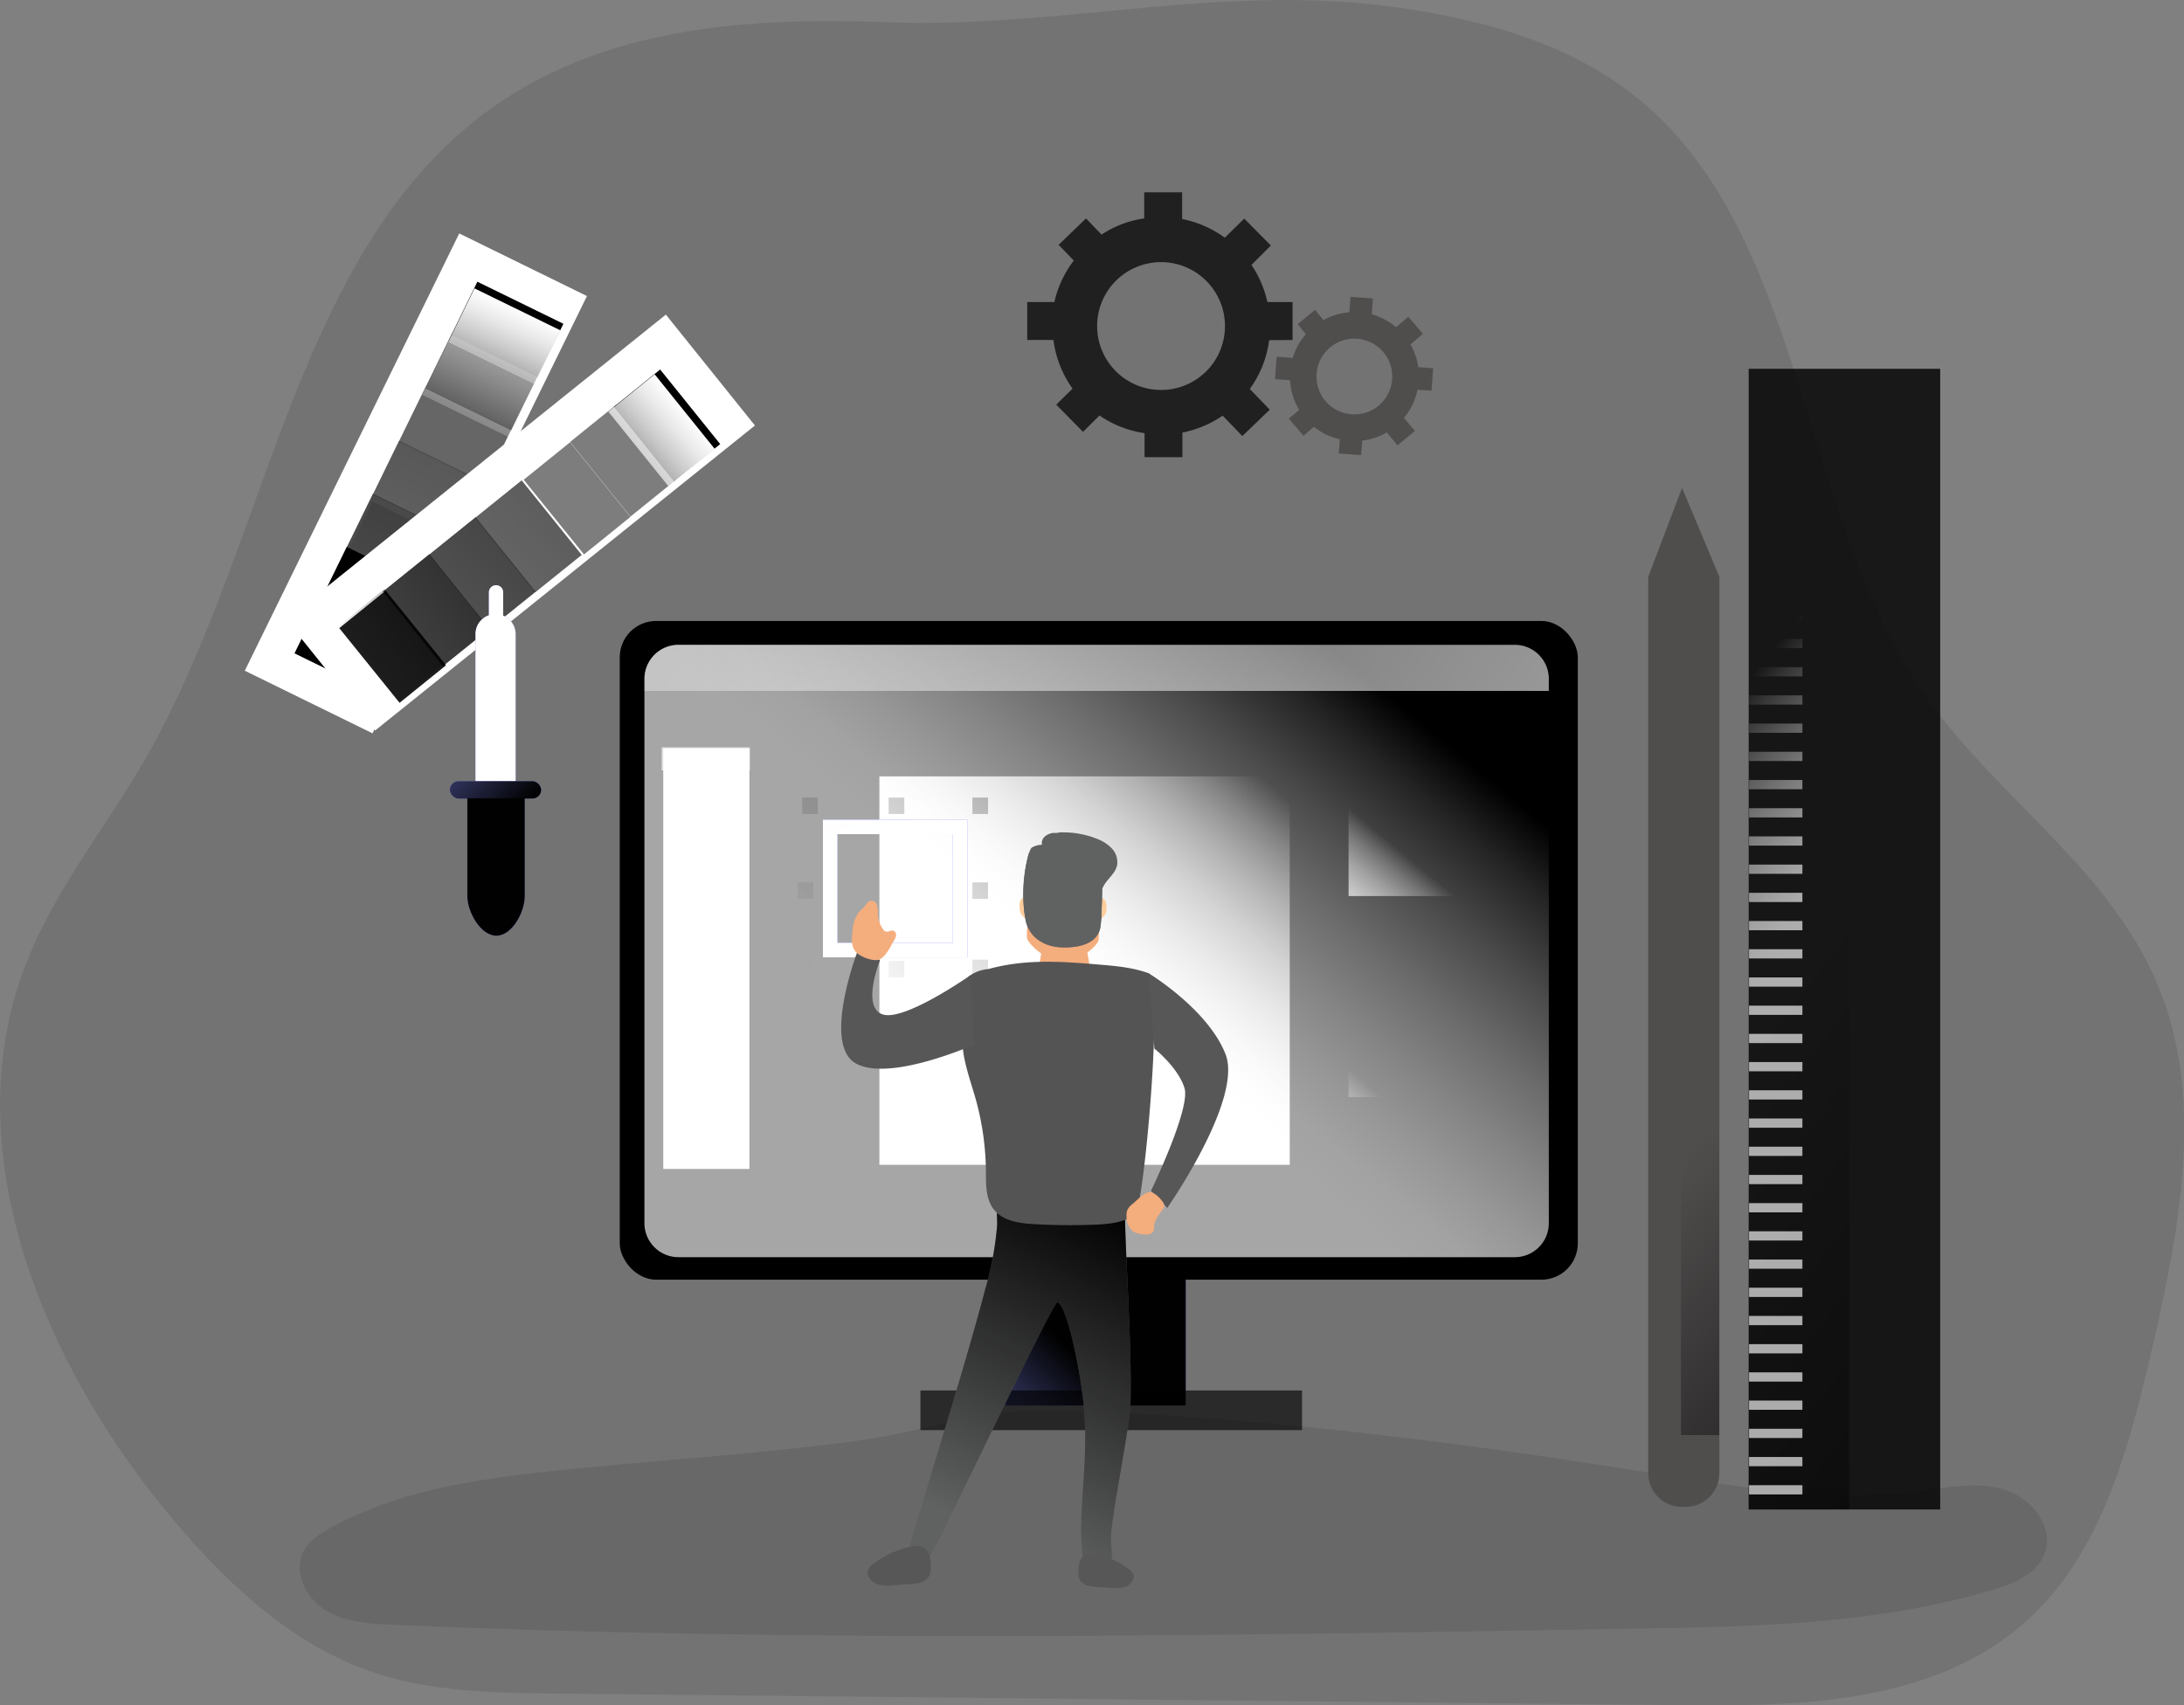 <?xml version="1.0" encoding="utf-8"?>
<svg data-name="Layer 1" viewBox="0 0 562.72 439.42" xmlns="http://www.w3.org/2000/svg" xmlns:xlink="http://www.w3.org/1999/xlink">
  <rect x="0" y="0" width="562.72" height="439.42" fill="#808080" stroke="none"/>
  <defs>
    <linearGradient id="a" x1="91.19" y1="302.68" x2="146" y2="261.27" gradientTransform="rotate(38.84 242.587 236.49)" gradientUnits="userSpaceOnUse">
      <stop offset="0" stop-color="#010101" stop-opacity="0"/>
      <stop offset="0.95" stop-color="#010101"/>
    </linearGradient>
    <linearGradient id="d" x1="101.96" y1="293.8" x2="180.55" y2="236.35" gradientTransform="rotate(38.84 257.776 217.566)" xlink:href="#a"/>
    <linearGradient id="e" x1="114.75" y1="285.62" x2="230.53" y2="172.13" gradientTransform="matrix(0.779, 0.627, -0.627, 0.779, 182.36, -151.782)" xlink:href="#a"/>
    <linearGradient id="c" x1="129.85" y1="272.66" x2="302.91" y2="113.71" gradientTransform="rotate(38.84 288.164 179.745)" gradientUnits="userSpaceOnUse">
      <stop offset="0" stop-color="#010101" stop-opacity="0"/>
      <stop offset="0.36" stop-color="#010101" stop-opacity=".36"/>
      <stop offset="0.95" stop-color="#010101"/>
    </linearGradient>
    <linearGradient id="b" x1="144.04" y1="261.09" x2="243.17" y2="179.94" gradientTransform="rotate(38.84 316.801 144.329)" gradientUnits="userSpaceOnUse">
      <stop offset="0" stop-color="#fff" stop-opacity="0"/>
      <stop offset="0.07" stop-color="#fff" stop-opacity=".22"/>
      <stop offset="0.16" stop-color="#fff" stop-opacity=".45"/>
      <stop offset="0.25" stop-color="#fff" stop-opacity=".65"/>
      <stop offset="0.33" stop-color="#fff" stop-opacity=".8"/>
      <stop offset="0.4" stop-color="#fff" stop-opacity=".91"/>
      <stop offset="0.46" stop-color="#fff" stop-opacity=".98"/>
      <stop offset="0.51" stop-color="#fff"/>
    </linearGradient>
    <linearGradient id="f" x1="149.21" y1="257.97" x2="203.49" y2="211.09" gradientTransform="rotate(38.84 331.99 125.404)" xlink:href="#b"/>
    <linearGradient id="g" x1="281.09" y1="352.88" x2="288.14" y2="293.67" xlink:href="#a"/>
    <linearGradient id="h" x1="286.55" y1="163.37" x2="283.73" y2="377.68" xlink:href="#b"/>
    <linearGradient id="i" x1="281.79" y1="345.2" x2="284.96" y2="409.44" xlink:href="#a"/>
    <linearGradient id="j" x1="423.51" y1="258.04" x2="567.32" y2="269.67" xlink:href="#a"/>
    <linearGradient id="k" x1="427.71" y1="137.08" x2="442.37" y2="138.14" xlink:href="#b"/>
    <linearGradient id="l" x1="431.4" y1="129.69" x2="436.47" y2="130.05" xlink:href="#a"/>
    <linearGradient id="m" x1="433.31" y1="357" x2="434.11" y2="388.72" xlink:href="#a"/>
    <linearGradient id="n" x1="447.88" y1="393.39" x2="415.89" y2="424.05" xlink:href="#a"/>
    <linearGradient id="o" x1="426.59" y1="242.89" x2="681.94" y2="234.96" xlink:href="#a"/>
    <linearGradient id="p" x1="442.96" y1="100.87" x2="543.64" y2="97.74" xlink:href="#b"/>
    <linearGradient id="q" x1="442.96" y1="108.14" x2="543.64" y2="105.01" xlink:href="#b"/>
    <linearGradient id="r" x1="442.96" y1="115.41" x2="543.64" y2="112.28" xlink:href="#b"/>
    <linearGradient id="s" x1="442.96" y1="122.68" x2="543.64" y2="119.55" xlink:href="#b"/>
    <linearGradient id="t" x1="442.96" y1="129.95" x2="543.64" y2="126.82" xlink:href="#b"/>
    <linearGradient id="u" x1="442.96" y1="137.21" x2="543.64" y2="134.09" xlink:href="#b"/>
    <linearGradient id="v" x1="442.96" y1="144.48" x2="543.64" y2="141.36" xlink:href="#b"/>
    <linearGradient id="w" x1="442.96" y1="151.75" x2="543.64" y2="148.63" xlink:href="#b"/>
    <linearGradient id="x" x1="442.96" y1="159.02" x2="543.64" y2="155.9" xlink:href="#b"/>
    <linearGradient id="y" x1="442.96" y1="166.29" x2="543.64" y2="163.16" xlink:href="#b"/>
    <linearGradient id="z" x1="442.96" y1="173.56" x2="543.64" y2="170.43" xlink:href="#b"/>
    <linearGradient id="A" x1="442.96" y1="180.83" x2="543.64" y2="177.7" xlink:href="#b"/>
    <linearGradient id="B" x1="442.96" y1="188.1" x2="543.64" y2="184.97" xlink:href="#b"/>
    <linearGradient id="C" x1="442.96" y1="195.37" x2="543.64" y2="192.24" xlink:href="#b"/>
    <linearGradient id="D" x1="442.96" y1="202.64" x2="543.64" y2="199.51" xlink:href="#b"/>
    <linearGradient id="E" x1="442.96" y1="209.91" x2="543.64" y2="206.78" xlink:href="#b"/>
    <linearGradient id="F" x1="442.96" y1="217.18" x2="543.64" y2="214.05" xlink:href="#b"/>
    <linearGradient id="G" x1="442.96" y1="224.45" x2="543.64" y2="221.32" xlink:href="#b"/>
    <linearGradient id="H" x1="442.96" y1="231.71" x2="543.64" y2="228.59" xlink:href="#b"/>
    <linearGradient id="I" x1="442.96" y1="238.98" x2="543.64" y2="235.86" xlink:href="#b"/>
    <linearGradient id="J" x1="442.96" y1="246.25" x2="543.64" y2="243.13" xlink:href="#b"/>
    <linearGradient id="K" x1="442.96" y1="253.52" x2="543.64" y2="250.4" xlink:href="#b"/>
    <linearGradient id="L" x1="442.96" y1="260.79" x2="543.64" y2="257.67" xlink:href="#b"/>
    <linearGradient id="M" x1="442.96" y1="268.06" x2="543.64" y2="264.93" xlink:href="#b"/>
    <linearGradient id="N" x1="442.96" y1="275.33" x2="543.64" y2="272.2" xlink:href="#b"/>
    <linearGradient id="O" x1="442.96" y1="282.6" x2="543.64" y2="279.47" xlink:href="#b"/>
    <linearGradient id="P" x1="442.96" y1="289.87" x2="543.64" y2="286.74" xlink:href="#b"/>
    <linearGradient id="Q" x1="442.96" y1="297.14" x2="543.64" y2="294.01" xlink:href="#b"/>
    <linearGradient id="R" x1="442.96" y1="304.41" x2="543.64" y2="301.28" xlink:href="#b"/>
    <linearGradient id="S" x1="442.96" y1="311.68" x2="543.64" y2="308.55" xlink:href="#b"/>
    <linearGradient id="T" x1="442.96" y1="318.95" x2="543.64" y2="315.82" xlink:href="#b"/>
    <linearGradient id="U" x1="442.96" y1="326.22" x2="543.64" y2="323.09" xlink:href="#b"/>
    <linearGradient id="V" x1="442.96" y1="333.48" x2="543.64" y2="330.36" xlink:href="#b"/>
    <linearGradient id="W" x1="442.96" y1="340.75" x2="543.64" y2="337.63" xlink:href="#b"/>
    <linearGradient id="X" x1="442.96" y1="348.02" x2="543.64" y2="344.9" xlink:href="#b"/>
    <linearGradient id="Y" x1="442.96" y1="355.29" x2="543.64" y2="352.17" xlink:href="#b"/>
    <linearGradient id="Z" x1="442.96" y1="362.56" x2="543.64" y2="359.44" xlink:href="#b"/>
    <linearGradient id="aa" x1="442.96" y1="369.83" x2="543.64" y2="366.7" xlink:href="#b"/>
    <linearGradient id="ab" x1="442.96" y1="377.1" x2="543.64" y2="373.97" xlink:href="#b"/>
    <linearGradient id="ac" x1="442.96" y1="384.37" x2="543.64" y2="381.24" xlink:href="#b"/>
    <linearGradient id="ad" x1="39.44" y1="206.38" x2="1737.77" y2="153.63" xlink:href="#b"/>
    <linearGradient id="ae" x1="180.65" y1="162.61" x2="183.82" y2="361.93" xlink:href="#b"/>
    <linearGradient id="af" x1="280.34" y1="181.75" x2="278.56" y2="317.15" xlink:href="#b"/>
    <linearGradient id="ag" x1="252.08" y1="269.03" x2="258.77" y2="-2.71" xlink:href="#a"/>
    <linearGradient id="ah" x1="251.59" y1="269.02" x2="258.28" y2="-2.72" xlink:href="#a"/>
    <linearGradient id="ai" x1="207.09" y1="267.92" x2="213.79" y2="-3.82" xlink:href="#a"/>
    <linearGradient id="aj" x1="206.6" y1="267.91" x2="213.3" y2="-3.83" xlink:href="#a"/>
    <linearGradient id="ak" x1="251.05" y1="269.01" x2="257.75" y2="-2.73" xlink:href="#a"/>
    <linearGradient id="al" x1="207.2" y1="267.93" x2="213.89" y2="-3.81" xlink:href="#a"/>
    <linearGradient id="am" x1="229.48" y1="268.47" x2="236.18" y2="-3.26" xlink:href="#a"/>
    <linearGradient id="an" x1="230.52" y1="268.5" x2="237.22" y2="-3.24" xlink:href="#a"/>
    <linearGradient id="ao" x1="227.11" y1="250.42" x2="344.74" y2="348.22" xlink:href="#b"/>
    <linearGradient id="ap" x1="371.69" y1="174.65" x2="370.84" y2="238.96" xlink:href="#b"/>
    <linearGradient id="aq" x1="371.69" y1="226.46" x2="370.84" y2="290.77" xlink:href="#b"/>
    <linearGradient id="ar" x1="181.92" y1="191.35" x2="181.81" y2="199.68" xlink:href="#b"/>
    <linearGradient id="as" x1="95.3" y1="199.15" x2="150.1" y2="157.73" gradientTransform="rotate(38.84 103.064 193.244)" xlink:href="#a"/>
    <linearGradient id="at" x1="106.06" y1="190.27" x2="184.66" y2="132.82" gradientTransform="rotate(38.84 114.952 183.727)" xlink:href="#a"/>
    <linearGradient id="au" x1="118.85" y1="182.09" x2="234.63" y2="68.6" gradientTransform="rotate(38.84 126.846 174.224)" xlink:href="#a"/>
    <linearGradient id="av" x1="133.96" y1="169.13" x2="307.01" y2="10.17" gradientTransform="rotate(38.84 138.734 164.707)" xlink:href="#c"/>
    <linearGradient id="aw" x1="148.35" y1="128.74" x2="232.52" y2="59.83" gradientTransform="matrix(0.779, 0.627, -0.627, 0.779, 160.56, -167.77)" xlink:href="#b"/>
    <linearGradient id="ax" x1="153.32" y1="154.43" x2="207.59" y2="107.56" gradientTransform="rotate(38.84 173.018 137.393)" xlink:href="#b"/>
    <linearGradient id="ay" x1="126.16" y1="213.1" x2="144.93" y2="213.63" xlink:href="#b"/>
    <linearGradient id="az" x1="103.09" y1="200.75" x2="151.73" y2="206.3" xlink:href="#a"/>
    <linearGradient id="aA" x1="103.9" y1="246.5" x2="151.95" y2="251.98" xlink:href="#a"/>
    <linearGradient id="aB" x1="266.18" y1="394.35" x2="246.09" y2="300.95" xlink:href="#a"/>
    <linearGradient id="aC" x1="301.35" y1="376.83" x2="220.46" y2="443.97" xlink:href="#a"/>
  </defs>
  <path d="M120.25 32.82c-45.3 38.05-52.32 110-83 163.08-10.68 18.47-24.48 35-31.68 55.49-16.53 46.9 6.22 100.1 36.67 137.35 14.52 17.77 31.48 34.05 52 41.54 15.78 5.76 32.7 6 49.31 6.15l291 3c32.49.33 68.59-.86 91.95-26 16.1-17.31 22.64-42.59 28.19-66.72 6.82-29.65 13-61.85 2.39-90.09-12.12-32.31-42.77-50.62-61.81-78.5-30.9-45.17-30.19-113.49-69.54-149.55-18.37-16.83-42.61-23.43-66.23-26.73-44.53-6.23-86.71 5.53-130.44 3.89-37.38-1.4-77.8 1.04-108.81 27.09z" opacity=".1" style="isolation: isolate;"/>
  <path d="M149.51 378.36c-22.16 2.21-45 4.64-64.5 15.45-2.61 1.45-5.26 3.16-6.7 5.77-2.89 5.25.39 12.17 5.48 15.33s11.37 3.52 17.36 3.78c106.66 4.61 213.48 2.8 320.23 1 31-.52 62.49-1.12 92.2-10.05 5.34-1.6 11.21-4 13.22-9.23 2.63-6.84-3.37-14.42-10.37-16.55s-14.47-.54-21.71.39c-25.14 3.23-50.5-1.71-75.53-5.66-49-7.72-99.84-14-149.47-15.17-16.92-.39-31.37 5.43-47.93 7.73-23.91 3.34-48.24 4.81-72.28 7.21z" opacity=".1" style="isolation: isolate;"/>
  <path fill="#fff" d="M 63.074 172.84 L 118.325 60.157 L 151.232 76.292 L 95.981 188.975 Z"/>
  <path d="M75.879 168.367l6.732-13.772 22.164 10.834-6.732 13.772z" style=""/>
  <path transform="rotate(-63.95 70.385 182.216)" fill="url(#a)" d="M85.24 181.07h15.33v24.67H85.24z"/>
  <path d="M82.612 154.702l6.732-13.773 22.164 10.834-6.732 13.773z" style=""/>
  <path transform="rotate(-63.95 77.113 168.551)" fill="url(#d)" d="M91.97 167.41h15.33v24.67H91.97z"/>
  <path d="M89.336 141.033l6.733-13.773 22.163 10.834-6.732 13.773z" style="fill: rgba(0, 0, 0, 0.71);"/>
  <path fill="url(#e)" d="M 96.119 129.228 L 111.449 129.228 L 111.449 153.898 L 96.119 153.898 Z" transform="matrix(0.439, -0.898, 0.898, 0.439, -68.975, 172.636)"/>
  <path d="M96.08 127.377l6.732-13.772 22.164 10.834-6.733 13.772z" style="fill: rgba(0, 0, 0, 0.63);"/>
  <path transform="rotate(-63.95 90.58 141.218)" fill="url(#c)" d="M105.43 140.08h15.33v24.67h-15.33z"/>
  <path d="M102.808 113.699l6.732-13.773 22.164 10.834-6.732 13.773z" style="fill: rgba(0, 0, 0, 0.6);"/>
  <path d="M109.541 100.044l6.733-13.773 22.163 10.834-6.732 13.773z" style="fill: rgba(0, 0, 0, 0.83);"/>
  <path d="M116.266 86.374l6.732-13.773 22.164 10.834-6.733 13.773z" style=""/>
  <path transform="rotate(-63.95 103.288 115.602)" fill="url(#b)" d="M118.14 114.46h15.33v24.67h-15.33z"/>
  <path transform="rotate(-63.95 110.015 101.937)" fill="url(#f)" d="M124.88 100.8h15.33v24.67h-15.33z"/>
  <path fill="#7e86f2" d="M259 323.78h46.52v38.42H259z"/>
  <path fill="url(#g)" d="M259 323.78h46.52v38.42H259z"/>
  <rect x="159.68" y="160.02" width="246.85" height="169.75" rx="9.37" style=""/>
  <path d="M401.63 201.47v140.22a8.76 8.76 0 01-8.75 8.79H177.36a8.77 8.77 0 01-8.75-8.79V201.47a8.77 8.77 0 018.75-8.79h215.52a8.76 8.76 0 018.75 8.79z" transform="translate(-2.57 -26.51)" opacity=".65" fill="url(#h)"/>
  <path d="M237.15 358.32h98.33v10.22h-98.33z" style="fill: rgba(0, 0, 0, 0.63);"/>
  <path fill="url(#i)" d="M259.05 353.03h46.52v5.42h-46.52z"/>
  <path d="M333.04 87.61v-9.77h-6.49a27.65 27.65 0 00-4.1-9.57l5-5-6.87-6.94-5 4.92a28.07 28.07 0 00-11-4.81v-6.87h-9.76v6.72a26.45 26.45 0 00-11 4.17l-4-4.17-7.06 6.8 3.91 4.05a27.36 27.36 0 00-5 10.7h-7v9.77h6.76a27.6 27.6 0 004.92 12.54l-4.21 4.13 6.91 7 4.24-4.21a27.44 27.44 0 0011.61 4.55v6.19h9.76v-6.34a28 28 0 0010.37-4.36l5.07 5.26 7.06-6.8-5.15-5.33a27.36 27.36 0 005-12.58zm-33.91 12.88a16.47 16.47 0 1116.49-16.45 16.44 16.44 0 01-16.49 16.45z" style="fill: rgba(0, 0, 0, 0.72);"/>
  <path d="M368.83 100.68l.44-5.78-3.85-.28a16.11 16.11 0 00-2-5.85l3.2-2.73-3.76-4.41-3.17 2.69a16.48 16.48 0 00-6.26-3.33l.31-4.07-5.77-.43-.3 4a15.8 15.8 0 00-6.67 2l-2.17-2.64-4.48 3.7 2.13 2.57a16.34 16.34 0 00-3.41 6.11l-4.13-.31-.43 5.77 3.89.3a16.31 16.31 0 002.35 7.63l-2.67 2.26 3.77 4.41 2.7-2.3a16.27 16.27 0 006.66 3.21l-.28 3.66 5.77.43.29-3.75a16.64 16.64 0 006.32-2.11l2.76 3.33 4.48-3.7-2.81-3.39a16.16 16.16 0 003.49-7.21zm-20.62 6.08a9.76 9.76 0 1110.48-9 9.74 9.74 0 01-10.48 9zM443 148.63v231a8.71 8.71 0 01-8.68 8.68h-1a8.68 8.68 0 01-8.64-8.68v-231l8.71-22.9z" style="fill: rgb(80, 77, 77);"/>
  <path fill="url(#j)" d="M433.11 148.61h9.87v221.21h-9.87z"/>
  <path opacity=".65" fill="url(#k)" d="M443.07 148.97l-18.4-.34 5.67-14.91 3.04-8 3.34 8 6.35 15.25z"/>
  <path fill="url(#l)" d="M436.72 133.72h-6.38l3.04-8 3.34 8z"/>
  <path fill="url(#m)" d="M424.26 366.12h18.77v7.93h-18.77z"/>
  <path d="M445.57 399v7.17a8.71 8.71 0 01-8.68 8.68h-1a8.68 8.68 0 01-8.64-8.68V399z" transform="translate(-2.57 -26.51)" fill="url(#n)"/>
  <path d="M450.56 95.04h49.34v293.94h-49.34z" style="fill: rgba(0, 0, 0, 0.81);"/>
  <path fill="url(#o)" d="M450.56 94.51h25.91v294.47h-25.91z"/>
  <path opacity=".65" fill="url(#p)" d="M450.65 99.23h13.75v2.38h-13.75z"/>
  <path opacity=".65" fill="url(#q)" d="M450.65 106.5h13.75v2.38h-13.75z"/>
  <path opacity=".65" fill="url(#r)" d="M450.65 113.76h13.75v2.38h-13.75z"/>
  <path opacity=".65" fill="url(#s)" d="M450.65 121.03h13.75v2.38h-13.75z"/>
  <path opacity=".65" fill="url(#t)" d="M450.65 128.3h13.75v2.38h-13.75z"/>
  <path opacity=".65" fill="url(#u)" d="M450.65 135.57h13.75v2.38h-13.75z"/>
  <path opacity=".65" fill="url(#v)" d="M450.65 142.84h13.75v2.38h-13.75z"/>
  <path opacity=".65" fill="url(#w)" d="M450.65 150.11h13.75v2.38h-13.75z"/>
  <path opacity=".65" fill="url(#x)" d="M450.65 157.38h13.75v2.38h-13.75z"/>
  <path opacity=".65" fill="url(#y)" d="M450.65 164.65h13.75v2.38h-13.75z"/>
  <path opacity=".65" fill="url(#z)" d="M450.65 171.92h13.75v2.38h-13.75z"/>
  <path opacity=".65" fill="url(#A)" d="M450.65 179.19h13.75v2.38h-13.75z"/>
  <path opacity=".65" fill="url(#B)" d="M450.65 186.46h13.75v2.38h-13.75z"/>
  <path opacity=".65" fill="url(#C)" d="M450.65 193.73h13.75v2.38h-13.75z"/>
  <path opacity=".65" fill="url(#D)" d="M450.65 201h13.75v2.38h-13.75z"/>
  <path opacity=".65" fill="url(#E)" d="M450.65 208.27h13.75v2.38h-13.75z"/>
  <path opacity=".65" fill="url(#F)" d="M450.65 215.53h13.75v2.38h-13.75z"/>
  <path opacity=".65" fill="url(#G)" d="M450.65 222.8h13.75v2.38h-13.75z"/>
  <path opacity=".65" fill="url(#H)" d="M450.65 230.07h13.75v2.38h-13.75z"/>
  <path opacity=".65" fill="url(#I)" d="M450.65 237.34h13.75v2.38h-13.75z"/>
  <path opacity=".65" fill="url(#J)" d="M450.65 244.61h13.75v2.38h-13.75z"/>
  <path opacity=".65" fill="url(#K)" d="M450.65 251.88h13.75v2.38h-13.75z"/>
  <path opacity=".65" fill="url(#L)" d="M450.65 259.15h13.75v2.38h-13.75z"/>
  <path opacity=".65" fill="url(#M)" d="M450.65 266.42h13.75v2.38h-13.75z"/>
  <path opacity=".65" fill="url(#N)" d="M450.65 273.69h13.75v2.38h-13.75z"/>
  <path opacity=".65" fill="url(#O)" d="M450.65 280.96h13.75v2.38h-13.75z"/>
  <path opacity=".65" fill="url(#P)" d="M450.65 288.23h13.75v2.38h-13.75z"/>
  <path opacity=".65" fill="url(#Q)" d="M450.65 295.5h13.75v2.38h-13.75z"/>
  <path opacity=".65" fill="url(#R)" d="M450.65 302.77h13.75v2.38h-13.75z"/>
  <path opacity=".65" fill="url(#S)" d="M450.65 310.04h13.75v2.38h-13.75z"/>
  <path opacity=".65" fill="url(#T)" d="M450.65 317.3h13.75v2.38h-13.75z"/>
  <path opacity=".65" fill="url(#U)" d="M450.65 324.57h13.75v2.38h-13.75z"/>
  <path opacity=".65" fill="url(#V)" d="M450.65 331.84h13.75v2.38h-13.75z"/>
  <path opacity=".65" fill="url(#W)" d="M450.65 339.11h13.75v2.38h-13.75z"/>
  <path opacity=".65" fill="url(#X)" d="M450.65 346.38h13.75v2.38h-13.75z"/>
  <path opacity=".65" fill="url(#Y)" d="M450.65 353.65h13.75v2.38h-13.75z"/>
  <path opacity=".65" fill="url(#Z)" d="M450.65 360.92h13.75v2.38h-13.75z"/>
  <path opacity=".65" fill="url(#aa)" d="M450.65 368.19h13.75v2.38h-13.75z"/>
  <path opacity=".65" fill="url(#ab)" d="M450.65 375.46h13.75v2.38h-13.75z"/>
  <path opacity=".65" fill="url(#ac)" d="M450.65 382.73h13.75v2.38h-13.75z"/>
  <path d="M401.63 201.47v3.08h-233v-3.08a8.77 8.77 0 018.75-8.79h215.5a8.76 8.76 0 018.75 8.79z" transform="translate(-2.57 -26.51)" fill="url(#ad)"/>
  <path fill="url(#ae)" d="M170.89 192.85h22.2v108.38h-22.2z"/>
  <path fill="url(#af)" d="M226.58 200.07h105.73v100.1H226.58z"/>
  <path fill="url(#ag)" d="M250.54 247.3h4.03v4.23h-4.03z"/>
  <path fill="url(#ah)" d="M250.54 227.39h4.03v4.23h-4.03z"/>
  <path fill="url(#ai)" d="M205.53 247.3h4.03v4.23h-4.03z"/>
  <path fill="url(#aj)" d="M205.53 227.39h4.03v4.23h-4.03z"/>
  <path fill="url(#ak)" d="M250.54 205.53h4.03v4.23h-4.03z"/>
  <path fill="url(#al)" d="M206.67 205.53h4.03v4.23h-4.03z"/>
  <path fill="url(#am)" d="M228.97 205.53H233v4.23h-4.03z"/>
  <path fill="url(#an)" d="M228.97 247.65H233v4.23h-4.03z"/>
  <path d="M249.25 246.71h-37.23v-35.47h37.23zm-33.48-3.75h29.73v-28h-29.73z" fill="#7e86f2"/>
  <path d="M251.82 273.22h-37.23v-35.47h37.23zm-33.48-3.75h29.73v-28h-29.73z" transform="translate(-2.57 -26.51)" fill="url(#ao)"/>
  <path fill="url(#ap)" d="M347.47 183.33h47.58v47.58h-47.58z"/>
  <path fill="url(#aq)" d="M347.47 235.14h47.58v47.58h-47.58z"/>
  <path opacity=".65" fill="url(#ar)" d="M170.49 192.58h22.73v5.95h-22.73z"/>
  <path fill="#fff" d="M73.713 159.66l97.848-78.587 22.95 28.575-97.848 78.587z"/>
  <path d="M87.414 161.871l11.958-9.658 15.542 19.243-11.958 9.658z" style="fill: rgba(0, 0, 0, 0.88);"/>
  <path transform="rotate(-39 63.709 182.817)" fill="url(#as)" d="M95.4 180.94h15.33v24.67H95.4z"/>
  <path d="M98.68 152.43l11.94-9.614 15.472 19.215-11.94 9.615z" style="fill: rgba(0, 0, 0, 0.75);"/>
  <path transform="rotate(-38.84 76.039 174.141)" fill="url(#at)" d="M107.29 171.43h15.33v24.67h-15.33z"/>
  <path d="M110.579 142.912l11.94-9.614 15.472 19.215-11.94 9.614z" style="fill: rgba(0, 0, 0, 0.68);"/>
  <path transform="rotate(-38.84 87.94 164.624)" fill="url(#au)" d="M119.19 161.91h15.33v24.67h-15.33z"/>
  <path d="M122.47 133.4l11.94-9.614L149.882 143l-11.941 9.615z" style="fill: rgba(0, 0, 0, 0.61);"/>
  <path transform="rotate(-38.84 99.842 155.107)" fill="url(#av)" d="M131.08 152.39h15.33v24.67h-15.33z"/>
  <path d="M134.929 123.629l11.957-9.658 15.542 19.243-11.957 9.658zm11.963-9.743l11.958-9.658 15.542 19.242-11.958 9.658z" style="fill: rgba(0, 0, 0, 0.51);"/>
  <path d="M158.153 104.84l11.94-9.615 15.472 19.216-11.94 9.614z" style=""/>
  <path fill="url(#aw)" d="M 172.21 124.32 L 161.99 132.34 L 146.52 113.12 L 156.74 105.1 L 172.21 124.32 Z"/>
  <path transform="rotate(-38.84 134.104 127.801)" fill="url(#ax)" d="M165.36 125.08h15.33v24.67h-15.33z"/>
  <path d="M132.85 163.39v59.1h-10.33v-59.1a5.12 5.12 0 013.45-4.84v-5.9a1.84 1.84 0 013.68 0v6a5.15 5.15 0 013.2 4.74z" fill="#7e86f2"/>
  <path d="M135.42 189.9V249h-10.33v-59.1a5.12 5.12 0 013.45-4.84v-5.9a1.84 1.84 0 013.68 0v6a5.15 5.15 0 013.2 4.74z" transform="translate(-2.57 -26.51)" fill="url(#ay)"/>
  <rect x="115.91" y="201.3" width="23.53" height="4.49" rx="2.25" fill="#7e86f2"/>
  <path d="M127.9 241.13c-4.09 0-7.49-6.13-7.49-10.22v-27.09h14.8v27.09c0 4.09-3.23 10.22-7.31 10.22z" fill="#7e86f2"/>
  <rect x="115.91" y="201.3" width="23.53" height="4.49" rx="2.25" fill="url(#az)"/>
  <path d="M130.47 267.64c-4.09 0-7.49-6.13-7.49-10.22v-25.2h14.8v25.2c0 4.09-3.23 10.22-7.31 10.22z" transform="translate(-2.57 -26.51)" fill="url(#aA)"/>
  <path d="M223.43 269.81c-.38-1.95-.62-4.71.11-4.9 1.54-.42-.11 4.9-.11 4.9z" fill="#28353d"/>
  <path d="M291.25 362.2c-.23 6-4.85 28.05-5 34.06 0 2 .53 5.07-.11 7-1.32 4.09-6 3.53-6.61 1.12l-.23-1.2c-2.17-11.68 1.32-24.93 0-40.18-.79-9.31-4.47-27.26-6.88-27.38-1.27 0-30.26 61.52-32.78 65.31-1.24 1.91-4.73 1.61-6.42 3.15s14.08-46.64 20.69-72.1a81.06 81.06 0 003-16.11c.18-3.15-.83-4.21 2.06-5.14 2-.64 4.77-.46 6.91-.61 2.33-.18 24-.22 24 1.32-.21 8.36 1.93 36.9 1.37 50.76z" fill="#606161"/>
  <path d="M293.82 388.71c-.23 6-4.85 28.05-5 34.06 0 2 .53 5.07-.11 7-1.32 4.09-6 3.53-6.61 1.12l-.23-1.2c-2.17-11.68 1.32-24.93 0-40.18-.79-9.31-4.47-27.26-6.88-27.38-1.27 0-30.26 61.52-32.78 65.31-1.24 1.91-4.73 1.61-6.42 3.15s14.08-46.64 20.69-72.1a81.06 81.06 0 003-16.11c.18-3.15-.83-4.21 2.06-5.14 2-.64 4.77-.46 6.91-.61 2.33-.18 24-.22 24 1.32-.21 8.36 1.93 36.9 1.37 50.76z" transform="translate(-2.57 -26.51)" fill="url(#aB)"/>
  <path d="M265.85 234.21c-.18-1.88-1.06-2.9-1.92-2.9s-1.39 1-1.21 2.9a2.87 2.87 0 002.48 2.76c.87 0 .84-.88.65-2.76zm15.96.11c.12-1.88 1-2.9 1.91-2.9s1.5 1 1.36 2.9a2.79 2.79 0 01-2.5 2.75c-.9 0-.91-.87-.77-2.75z" fill="#ffcd9c"/>
  <path d="M283.05 242.3c-.12 1-4.25 5.38-8.95 5.38s-8.58-4-9.4-5.6 2.48-22.18 4.39-23.9 9.65-.59 10.3.32c1.56 2.15 4.17 19.81 3.66 23.8z" fill="#f4ad7d"/>
  <path d="M281.15 227.11c-.68.32-3.35-6.35-3.91-7.47s-.47-2.27.21-2.59 1.68.34 2.24 1.45 2.13 8.3 1.46 8.61zm-14.39-.5c-.71-.23 1.17-7 1.58-8.17s1.33-1.94 2-1.71.95 1.37.54 2.55-3.45 7.56-4.12 7.33z" fill="#ffcd9c"/>
  <path d="M268.93 241.83h10.61l1.59 9.37c-5.78 2.9-9.15 2.58-13.66-.64z" fill="#f4ad7d"/>
  <path d="M273.13 243.61c0-.19.38-.35.84-.35s.84.16.84.35-.37.22-.84.22-.84-.02-.84-.22z" fill="#f4ad7d"/>
  <path d="M283.53 238.89c.38-2.3 1-18.77-.52-20.95s-10.62-3.59-12-3.25c-3.09.76-2.55 3-2.55 3a5.32 5.32 0 00-2.61.73c-1.06.72-3.29 11.1-1.51 18.95.8 3.53 3.95 6.6 9.39 6.75 6.7.18 9.34-2.38 9.8-5.23z" fill="#606161"/>
  <path d="M271.24 215.31a3.57 3.57 0 012.66-.81 23.23 23.23 0 018.52 1.57 10.53 10.53 0 014 2.51 5.16 5.16 0 011.41 4.39c-.5 2.36-3 3.82-3.82 6.09-.66 1.82-.19 3.58-.17 5.41a27.31 27.31 0 01-.32 4.42c-.46 2.85-3.09 5.41-9.84 5.24-5.44-.15-8.59-3.22-9.39-6.75a38.71 38.71 0 01.83-17.62 39.25 39.25 0 008.94 1 38.56 38.56 0 009.47-1.1c.53 3.06.52 9.19.35 13.77" fill="#606161"/>
  <path d="M254.62 249.73a9.94 9.94 0 00-4.62 1.59c-2.37 1.86-2.55 5.33-2.51 8.35a70.57 70.57 0 00.87 12.5c.71 3.79 2 7.43 3.06 11.14a72.14 72.14 0 012.61 18.53c0 3.44-.06 7.22 2.09 9.91 2.35 2.92 6.51 3.49 10.25 3.7 5.31.31 10.64.35 15.95.13 3.56-.16 7.35-.51 10.17-2.69 2.25-1.74 7.52-60.61 3.43-62.1s-8.49-1.87-12.83-2.23c-9.73-.82-18.89-1.47-28.47 1.17z" style="fill: rgb(85, 84, 84);"/>
  <path d="M286.79 398.77c-.52 6.69-1.76 31-1.76 31l-3.16-.11c-2.17-11.68 1.32-24.93 0-40.18-.79-9.31-4.47-27.26-6.88-27.38.72-6 4.77-5.1 4.77-5.1a87.72 87.72 0 017.59 13.93c2.41 6.32-.03 21.12-.56 27.84z" transform="translate(-2.57 -26.51)" fill="url(#aC)"/>
  <path d="M224.67 403.26a3.17 3.17 0 00-1.08 1.46 2.27 2.27 0 00.13 1.43 4.12 4.12 0 002.87 2.23 12.08 12.08 0 003.75.13l4-.27a11.05 11.05 0 003-.49 3.69 3.69 0 002.22-1.92 5.16 5.16 0 00.27-2.11c0-3.31-1.16-6-4.78-5.19a23.83 23.83 0 00-10.38 4.73zm66.42 1.31a2.8 2.8 0 01.95 1.29 2 2 0 01-.11 1.25 3.58 3.58 0 01-2.52 1.95 10.36 10.36 0 01-3.29.12l-3.48-.24a9.62 9.62 0 01-2.61-.42 3.22 3.22 0 01-1.94-1.69 4.59 4.59 0 01-.24-1.85c0-2.9 1-5.29 4.19-4.55a20.81 20.81 0 019.05 4.14zm4.83-153.78s15.25 9.2 19.83 20.83-15 39.66-15 39.66l-4.19-4.41s10.22-21.15 8.64-26.44-7.77-10.22-7.77-10.22zm-44.84 18.36s-21.68 9.7-30.49 4.94.26-28.67.26-28.67l5.9 2s-4.93 12.19.71 14S250 251.34 250 251.34z" style="fill: rgb(87, 87, 87);"/>
  <path d="M291.9 310.17a4.44 4.44 0 00-1.43 1.65 4 4 0 00-.21 1.75 4.79 4.79 0 001.66 3.75 5.64 5.64 0 002.5.74 4.7 4.7 0 001.63 0 1.65 1.65 0 001.22-1 4 4 0 00.09-1c.07-1.65 1.23-3 2.19-4.35a1.77 1.77 0 00.43-.93 1.71 1.71 0 00-.38-1.05c-.65-.94-2.26-2.67-3.55-2.52s-3.15 2.14-4.15 2.96zm-61.56-67.8a3.41 3.41 0 00.54-1.31 1.16 1.16 0 00-.61-1.19c-.69-.27-1.51.44-2.19.14a1.53 1.53 0 01-.56-.54 7.56 7.56 0 01-1.33-3.94 8 8 0 00-.2-2.24 1.59 1.59 0 00-1.7-1.17c-.64.15-1 .8-1.4 1.32s-1.2 1.14-1.72 1.79a8.85 8.85 0 00-1.47 4.49c-.28 2-.46 4.29.94 5.73 1.08 1.11 4.37 2.42 5.88 1.83 1.67-.66 2.98-3.47 3.82-4.91z" fill="#f4ad7d"/>
</svg>